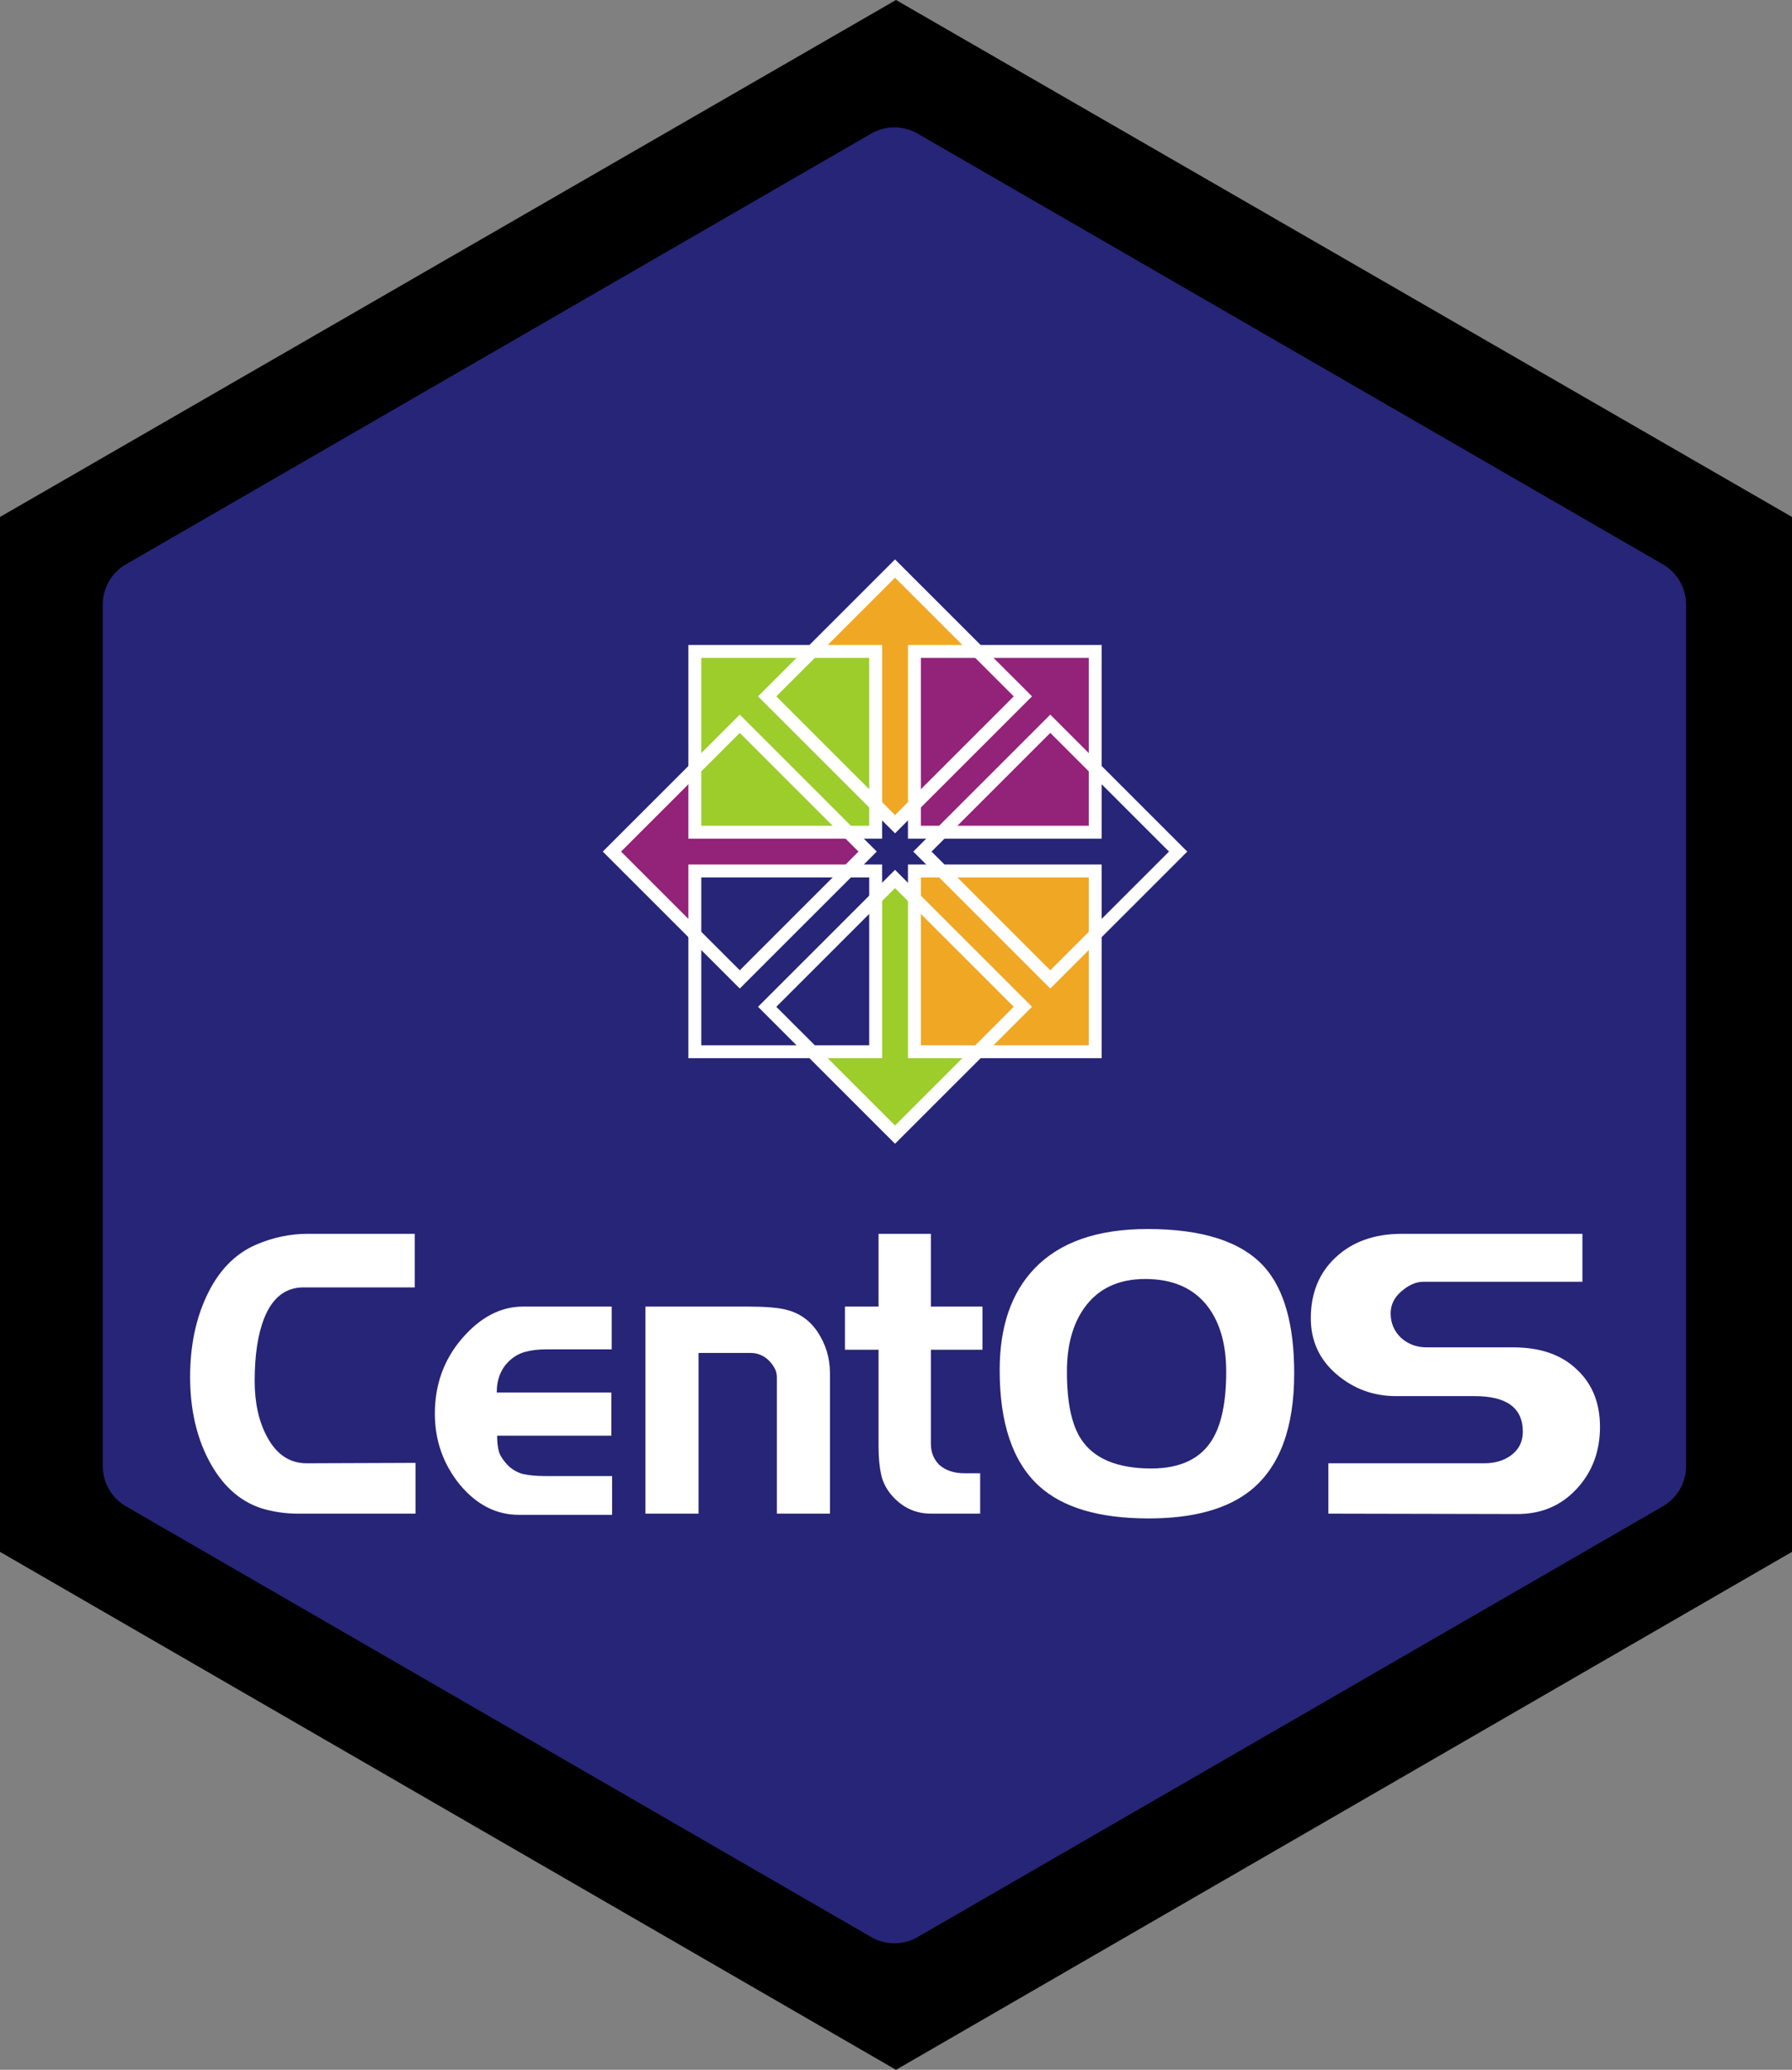 <?xml version="1.0" encoding="UTF-8" standalone="no"?>
<svg
   xmlns:dc="http://purl.org/dc/elements/1.1/"
   xmlns:cc="http://creativecommons.org/ns#"
   xmlns:rdf="http://www.w3.org/1999/02/22-rdf-syntax-ns#"
   xmlns:svg="http://www.w3.org/2000/svg"
   xmlns="http://www.w3.org/2000/svg"
   xmlns:sodipodi="http://sodipodi.sourceforge.net/DTD/sodipodi-0.dtd"
   xmlns:inkscape="http://www.inkscape.org/namespaces/inkscape"
   height="209"
   width="181"
   xml:space="preserve"
   enable-background="new 0 0 320 240"
   viewBox="0 0 181 209"
   y="0px"
   x="0px"
   id="Layer_1"
   version="1.1"
   sodipodi:docname="centos.svg"
   inkscape:version="0.92.4 (5da689c313, 2019-01-14)"
   inkscape:export-filename="C:\Users\William\Proyectos\hexbin\hexagons\centos.png"
   inkscape:export-xdpi="96"
   inkscape:export-ydpi="96"><rect x="0" y="0" width="181" height="209" fill="#808080" stroke="none"/><sodipodi:namedview
     pagecolor="#ffffff"
     bordercolor="#666666"
     borderopacity="1"
     objecttolerance="10"
     gridtolerance="10"
     guidetolerance="10"
     inkscape:pageopacity="0"
     inkscape:pageshadow="2"
     inkscape:window-width="1224"
     inkscape:window-height="673"
     id="namedview12"
     showgrid="false"
     showguides="false"
     borderlayer="false"
     inkscape:zoom="1.7167807"
     inkscape:cx="45.84322"
     inkscape:cy="85.383755"
     inkscape:window-x="7"
     inkscape:window-y="10"
     inkscape:window-maximized="0"
     inkscape:current-layer="Layer_1"><inkscape:grid
       type="xygrid"
       id="grid872" /></sodipodi:namedview><defs
     id="defs63"><inkscape:path-effect
       hide_knots="false"
       only_selected="false"
       ignore_radius_0="false"
       use_knot_distance="false"
       flexible="false"
       helper_size="0"
       chamfer_steps="1"
       radius="4"
       method="auto"
       unit="px"
       fillet_chamfer_values="-2.311,1 | -2.308,1 | -2.308,1 | -2.311,1 | -2.308,1 | -2.308,1"
       is_visible="true"
       id="path-effect4167"
       effect="fillet-chamfer" /><inkscape:path-effect
       hide_knots="false"
       only_selected="false"
       ignore_radius_0="false"
       use_knot_distance="false"
       flexible="false"
       helper_size="0"
       chamfer_steps="1"
       radius="8"
       method="auto"
       unit="px"
       fillet_chamfer_values="-4.616,1 | -4.62,1 | -4.62,1 | -4.616,1 | -4.62,1 | -4.62,1"
       is_visible="true"
       id="path-effect4163"
       effect="fillet-chamfer" /><inkscape:path-effect
       hide_knots="false"
       only_selected="false"
       ignore_radius_0="false"
       use_knot_distance="false"
       flexible="false"
       helper_size="0"
       chamfer_steps="1"
       radius="0"
       method="auto"
       unit="px"
       fillet_chamfer_values=""
       is_visible="true"
       id="path-effect4161"
       effect="fillet-chamfer" /><inkscape:perspective
       id="perspective4138"
       inkscape:persp3d-origin="372.04727 : 350.78742 : 1"
       inkscape:vp_z="744.09454 : 526.18112 : 1"
       inkscape:vp_y="0 : 999.99999 : 0"
       inkscape:vp_x="0 : 526.18112 : 1"
       sodipodi:type="inkscape:persp3d" /><clipPath
       id="clipPath4429"><g
         id="g4431"
         transform="matrix(0.995,0,0,1,1.786,0)"><path
           style="fill:#efa724;fill-opacity:1;fill-rule:evenodd;stroke:none;stroke-width:30;marker:none;visibility:visible;display:inline;overflow:visible"
           id="path4433"
           d="m 322.541,2800.938 -4.435,5.73 -4.435,-5.73 0,-43.143 -18.94,0 23.375,-25.537 23.131,25.537 -18.696,0 0,43.143 z" /></g></clipPath></defs><g
     id="g4592"><polygon
       inkscape:export-filename="/media/micah/Storage/projects/fedora/hexbin/hexagons/fedora.png"
       inkscape:export-ydpi="96"
       inkscape:export-xdpi="96"
       points="251,171.7 160.5,224 70,171.7 70,67.2 160.5,15 251,67.2 "
       id="polygon3"
       style="fill:#000000;fill-opacity:1;stroke:none;stroke-opacity:1"
       transform="translate(-70,-15)" /><path
       inkscape:export-ydpi="96"
       inkscape:export-xdpi="96"
       inkscape:export-filename="C:\Users\William\Proyectos\hexbin\hexagons\centos.png"
       inkscape:connector-curvature="0"
       style="fill:#262577;fill-opacity:1;fill-rule:evenodd;stroke:none;stroke-width:0.786px;stroke-linecap:butt;stroke-linejoin:miter;stroke-opacity:1"
       d="M 87.993,13.491 12.722,56.985 a 4.69,4.69 0 0 0 -2.343,4.061 V 148.04 a 4.69,4.69 0 0 0 2.343,4.061 l 75.271,43.494 a 4.69,4.69 0 0 0 4.693,0 l 75.271,-43.494 a 4.69,4.69 0 0 0 2.343,-4.061 V 61.045 a 4.69,4.69 0 0 0 -2.343,-4.061 L 92.685,13.491 a 4.69,4.69 0 0 0 -4.693,0 z"
       id="path4149" /><g
       inkscape:export-ydpi="96"
       inkscape:export-xdpi="96"
       inkscape:export-filename="C:\Users\William\Proyectos\hexbin\hexagons\centos.png"
       transform="matrix(0.346,0,0,0.346,30.009,-102.167)"
       id="layer1"><g
         transform="matrix(1.001,0,0,1.009,-0.057,-6.185)"
         id="g5189"><rect
           width="461.113"
           height="328.396"
           x="-56.122"
           y="434.33"
           id="rect5183"
           style="fill:#ffffff;fill-opacity:0;stroke:none" /><path
           inkscape:connector-curvature="0"
           d="M 34.586,736.573 H 0.161 c -3.491,0 -6.944,-0.501 -10.361,-1.503 -6.61,-2.081 -11.846,-6.86 -15.708,-14.337 -3.491,-6.783 -5.236,-14.684 -5.236,-23.702 0,-8.71 1.56,-16.418 4.679,-23.124 3.416,-7.4 8.281,-12.448 14.594,-15.146 4.902,-2.081 9.915,-3.122 15.04,-3.122 H 34.363 v 15.493 H 1.944 c -5.273,8e-5 -9.098,2.968 -11.475,8.903 -1.857,4.625 -2.785,10.676 -2.785,18.152 0,6.321 1.188,11.678 3.565,16.071 2.748,5.164 6.61,7.747 11.586,7.747 l 31.751,-0.116 v 14.684 m 57.333,0.347 h -27.183 c -6.61,0 -12.366,-2.929 -17.268,-8.787 -4.828,-5.935 -7.241,-12.757 -7.241,-20.465 0,-8.402 2.637,-15.647 7.91,-21.736 5.347,-6.166 11.289,-9.25 17.825,-9.25 h 25.846 v 12.371 h -18.939 c -2.377,6e-5 -4.419,0.231 -6.127,0.694 -1.634,0.385 -3.157,1.195 -4.568,2.428 -2.6,2.312 -3.899,5.434 -3.899,9.365 h 33.422 v 12.487 h -33.311 c -3e-5,1.85 0.186,3.43 0.557,4.74 0.446,1.233 1.3,2.505 2.562,3.815 1.263,1.233 2.748,2.081 4.456,2.544 1.783,0.385 3.936,0.578 6.462,0.578 h 19.496 v 11.215 m 63.53,-0.347 h -15.486 v -39.426 c -5e-5,-1.002 -0.223,-1.888 -0.668,-2.659 -0.446,-0.848 -1.077,-1.657 -1.894,-2.428 -1.485,-1.31 -3.194,-1.965 -5.125,-1.966 h -15.151 v 46.479 h -15.486 v -59.891 h 29.634 c 5.273,4e-5 9.098,0.308 11.475,0.925 3.714,0.925 6.684,2.968 8.913,6.128 2.525,3.7 3.788,7.747 3.788,12.14 v 40.698 m 44.476,-47.404 h -15.04 v 27.171 c -1e-5,2.467 0.817,4.509 2.451,6.128 1.857,1.619 4.308,2.428 7.353,2.428 h 4.568 v 11.678 h -14.371 c -4.308,0 -7.984,-1.619 -11.029,-4.856 -1.783,-1.927 -2.934,-4.047 -3.454,-6.359 -0.52,-2.312 -0.78,-5.049 -0.78,-8.209 v -27.98 h -9.804 v -12.487 h 9.804 v -21.043 h 15.263 v 21.043 h 15.04 v 12.487 m 90.913,6.822 c -1.1e-4,15.724 -4.196,26.978 -12.589,33.761 -6.833,5.473 -16.785,8.209 -29.857,8.209 -14.483,0 -25.178,-3.16 -32.085,-9.481 -7.576,-6.937 -11.363,-18.075 -11.363,-33.414 0,-12.564 3.379,-22.353 10.138,-29.367 7.353,-7.631 18.345,-11.446 32.976,-11.446 16.117,6e-5 27.48,3.661 34.09,10.984 5.793,6.475 8.69,16.726 8.69,30.755 m -19.83,-0.462 c -6e-5,-7.939 -1.82,-14.26 -5.459,-18.962 -4.085,-5.241 -10.138,-7.862 -18.159,-7.862 -7.873,9e-5 -13.814,2.813 -17.825,8.44 -3.342,4.702 -5.013,10.83 -5.013,18.384 -2e-5,8.71 1.337,15.146 4.011,19.308 3.713,5.781 10.584,8.671 20.61,8.671 8.467,3e-5 14.409,-2.813 17.825,-8.44 2.674,-4.394 4.011,-10.907 4.011,-19.54 m 109.006,15.956 c -9e-5,7.091 -2.265,13.065 -6.796,17.921 -4.531,4.856 -10.287,7.284 -17.268,7.284 l -55.146,-0.116 v -14.568 h 45.454 c 3.045,3e-5 5.607,-0.732 7.687,-2.197 2.377,-1.696 3.565,-4.008 3.565,-6.937 -5e-5,-6.86 -4.679,-10.29 -14.037,-10.29 h -22.95 c -6.61,2e-5 -12.403,-2.12 -17.379,-6.359 -4.976,-4.239 -7.464,-9.635 -7.464,-16.187 0,-7.245 2.414,-13.103 7.241,-17.574 4.902,-4.548 11.326,-6.821 19.273,-6.822 h 52.695 v 13.874 h -46.457 c -2.08,7e-5 -4.196,0.925 -6.35,2.775 -2.08,1.773 -3.119,3.893 -3.119,6.359 -2e-5,2.775 1.003,5.126 3.008,7.053 2.08,1.85 4.568,2.775 7.464,2.775 h 25.289 c 7.873,4e-5 14.037,2.12 18.494,6.359 4.53,4.162 6.796,9.712 6.796,16.649"
           id="text5083-9"
           style="font-style:normal;font-variant:normal;font-weight:200;font-stretch:normal;font-size:72.672px;line-height:125%;font-family:Denmark;-inkscape-font-specification:'Denmark Ultra-Light';text-align:start;writing-mode:lr-tb;text-anchor:start;display:inline;fill:#ffffff;fill-opacity:1;stroke:none" /><g
           transform="matrix(1.063,0,0,1.054,198.765,-518.475)"
           id="g3664"><g
             transform="rotate(-90,-298.52,1636)"
             id="g12802"><g
               transform="translate(16.28,-899.167)"
               id="g12804"><g
                 transform="matrix(1.067,0,0,1,-26.936,-4.1328125e-5)"
                 id="g12806"><path
                   inkscape:connector-curvature="0"
                   d="m 323.367,2798.161 -5.406,5.801 -5.406,-5.801 v -40.826 h -18.013 l 23.419,-24.898 23.025,24.898 h -17.619 z"
                   id="path12808"
                   style="display:inline;overflow:visible;visibility:visible;fill:#932279;fill-opacity:1;fill-rule:evenodd;stroke:none;stroke-width:30;marker:none" /></g><g
                 transform="matrix(1.072,0,0,1,-28.851,-4.1328125e-5)"
                 clip-path="url(#clipPath4429)"
                 id="g12812" /></g></g><g
             transform="translate(-351.307,-902.558)"
             id="g12768"><g
               transform="translate(16.28,-899.167)"
               id="g12770"><g
                 transform="matrix(1.067,0,0,1,-26.936,-4.1328125e-5)"
                 id="g12772"><path
                   inkscape:connector-curvature="0"
                   d="m 323.367,2798.161 -5.406,5.801 -5.406,-5.801 v -40.826 h -18.013 l 23.419,-24.898 23.025,24.898 h -17.619 z"
                   id="path12774"
                   style="display:inline;overflow:visible;visibility:visible;fill:#efa724;fill-opacity:1;fill-rule:evenodd;stroke:none;stroke-width:30;marker:none" /></g><g
                 transform="matrix(1.072,0,0,1,-28.851,-4.1328125e-5)"
                 clip-path="url(#clipPath4429)"
                 id="g12778" /></g></g><g
             transform="rotate(90,1045.482,1742.417)"
             id="g12780"><g
               transform="matrix(1.067,0,0,1,-26.936,-4.1328125e-5)"
               id="g12782"><path
                 inkscape:connector-curvature="0"
                 d="m 323.367,2798.161 -5.406,5.801 -5.406,-5.801 v -40.826 h -18.013 l 23.419,-24.898 23.025,24.898 h -17.619 z"
                 id="path12784"
                 style="display:inline;overflow:visible;visibility:visible;fill:#262577;fill-opacity:1;fill-rule:evenodd;stroke:none;stroke-width:30;marker:none" /></g><g
               transform="matrix(1.072,0,0,1,-28.851,-4.1328125e-5)"
               clip-path="url(#clipPath4429)"
               id="g12788" /></g><g
             transform="rotate(180,152.759,1460.347)"
             id="g12790"><g
               transform="translate(16.28,-899.167)"
               id="g12792"><g
                 transform="matrix(1.067,0,0,1,-26.936,-4.1328125e-5)"
                 id="g12794"><path
                   inkscape:connector-curvature="0"
                   d="m 323.367,2798.161 -5.406,5.801 -5.406,-5.801 v -40.826 h -18.013 l 23.419,-24.898 23.025,24.898 h -17.619 z"
                   id="path12796"
                   style="display:inline;overflow:visible;visibility:visible;fill:#9ccd2a;fill-opacity:1;fill-rule:evenodd;stroke:none;stroke-width:30;marker:none" /></g><g
                 transform="matrix(1.072,0,0,1,-28.851,-4.1328125e-5)"
                 clip-path="url(#clipPath4429)"
                 id="g12800" /></g></g><g
             transform="translate(-749.8,-1331.643)"
             id="g12742"><path
               inkscape:connector-curvature="0"
               d="m 671.984,2285.789 h 49.606 v 49.606 h -49.606 z"
               id="rect12744"
               style="fill:#9ccd2a;fill-opacity:1;stroke:#ffffff;stroke-width:3.543;stroke-linecap:butt;stroke-linejoin:miter;stroke-miterlimit:4;stroke-dashoffset:0;stroke-opacity:1" /><path
               inkscape:connector-curvature="0"
               d="m 732.221,2285.789 h 49.606 v 49.606 h -49.606 z"
               id="rect12746"
               style="fill:#932279;fill-opacity:1;stroke:#ffffff;stroke-width:3.543;stroke-linecap:butt;stroke-linejoin:miter;stroke-miterlimit:4;stroke-dashoffset:0;stroke-opacity:1" /><path
               inkscape:connector-curvature="0"
               d="m 732.221,2346.026 h 49.606 v 49.606 h -49.606 z"
               id="rect12748"
               style="fill:#efa724;fill-opacity:1;stroke:#ffffff;stroke-width:3.543;stroke-linecap:butt;stroke-linejoin:miter;stroke-miterlimit:4;stroke-dashoffset:0;stroke-opacity:1" /><path
               inkscape:connector-curvature="0"
               d="m 671.984,2346.026 h 49.606 v 49.606 h -49.606 z"
               id="rect12750"
               style="fill:#262577;fill-opacity:1;stroke:#ffffff;stroke-width:3.543;stroke-linecap:butt;stroke-linejoin:miter;stroke-miterlimit:4;stroke-dashoffset:0;stroke-opacity:1" /></g><path
             inkscape:connector-curvature="0"
             d="m -784.629,642.409 h 49.606 v 49.606 h -49.606 z"
             transform="rotate(-45)"
             id="rect12760"
             style="fill:none;stroke:#ffffff;stroke-width:3.543;stroke-linecap:butt;stroke-linejoin:miter;stroke-miterlimit:4;stroke-dashoffset:0;stroke-opacity:1" /><path
             inkscape:connector-curvature="0"
             d="m -724.392,642.409 h 49.606 v 49.606 h -49.606 z"
             transform="rotate(-45)"
             id="rect12762"
             style="fill:none;stroke:#ffffff;stroke-width:3.543;stroke-linecap:butt;stroke-linejoin:miter;stroke-miterlimit:4;stroke-dasharray:none;stroke-dashoffset:0;stroke-opacity:1" /><path
             inkscape:connector-curvature="0"
             d="m -15.378,1009.068 35.077,-35.077 35.077,35.077 -35.077,35.077 z"
             id="rect12764"
             style="fill:none;stroke:#ffffff;stroke-width:3.543;stroke-linecap:butt;stroke-linejoin:miter;stroke-miterlimit:4;stroke-dashoffset:0;stroke-opacity:1" /><path
             inkscape:connector-curvature="0"
             d="m -784.629,702.645 h 49.606 v 49.606 h -49.606 z"
             transform="rotate(-45)"
             id="rect12766"
             style="fill:none;stroke:#ffffff;stroke-width:3.543;stroke-linecap:butt;stroke-linejoin:miter;stroke-miterlimit:4;stroke-dashoffset:0;stroke-opacity:1" /></g></g></g></g></svg>